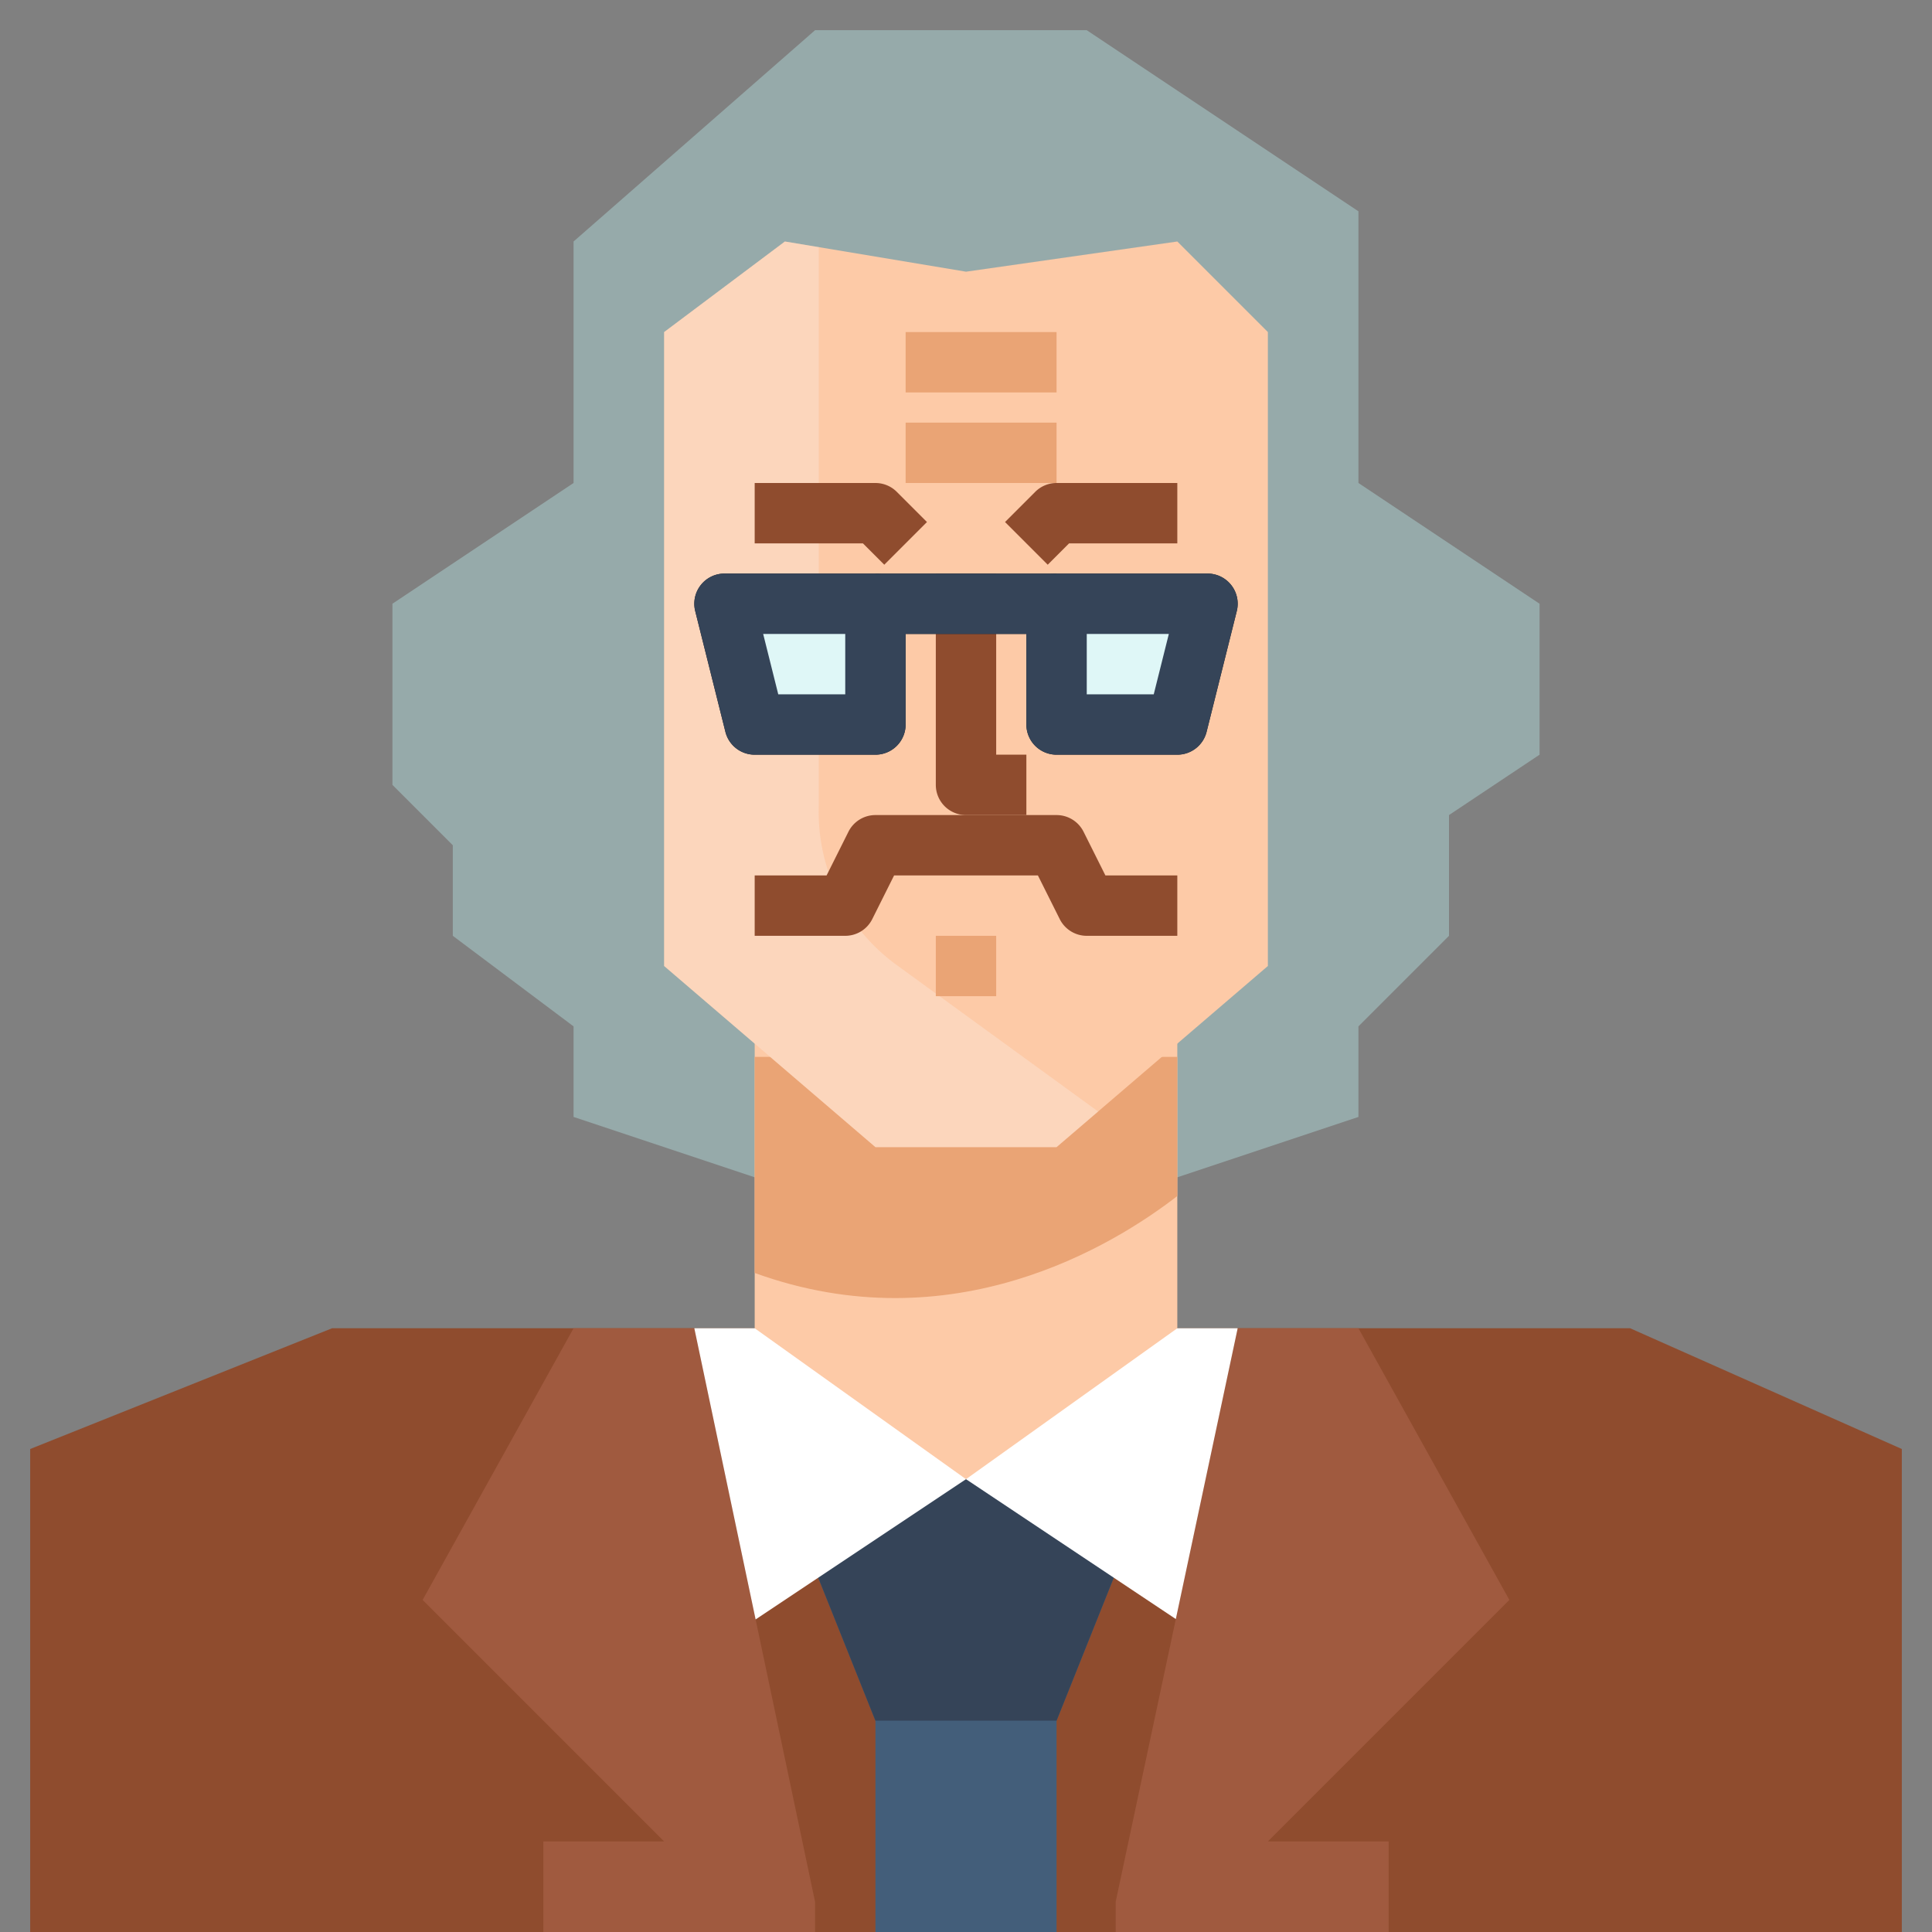 <svg id="Layer_1_copy" height="512" viewBox="0 0 512 512" width="512" xmlns="http://www.w3.org/2000/svg" data-name="Layer 1 copy"><rect x="0" y="0" width="512" height="512" fill="#808080" stroke="none"/><path d="m504 512v-128l-72-32h-344l-80 32v128" fill="#8f4c2e"/><path d="m216 512v-8l-32-152h-32l-40 72 64 64h-32v24z" fill="#a05a3f"/><path d="m295.667 512v-8l32.333-152h32l40 72-64 64h32v24z" fill="#a05a3f"/><path d="m232 512v-56l-16-40 40-24 40 24-16 40v56" fill="#435e7a"/><path d="m256 392-40 24 16 40h48l16-40z" fill="#354458"/><path d="m328 352-16.394 77.07-55.606-37.07-55.754 37.169-16.246-77.169z" fill="#fff"/><path d="m200 312-48-16v-24l-32-24v-24l-16-16v-48l48-32v-64l64-56h72l72 48v72l48 32v40l-24 16v32l-24 24v24l-48 16" fill="#96aaaa"/><path d="m200 264v88l56 40 56-40v-88z" fill="#fdcaa7"/><path d="m200 337.347c52.244 18.922 94.943-7.19 112-20.387v-36.875h-112z" fill="#eaa475"/><path d="m336 256-56 48h-48l-56-48v-168l32-24 48 8 56-8 24 24z" fill="#fdcaa7"/><g opacity=".3"><path d="m291.02 294.56-11.02 9.44h-48l-56-48v-168l32-24 8.99 1.5v147.82a50.135 50.135 0 0 0 20.6 42.39z" fill="#f9f2ed"/></g><path d="m272 216h-16a8 8 0 0 1 -8-8v-56h16v48h8z" fill="#8f4c2e"/><path d="m248 248h16v16h-16z" fill="#eaa475"/><path d="m234.343 149.657-5.656-5.657h-28.687v-16h32a8 8 0 0 1 5.657 2.343l8 8z" fill="#8f4c2e"/><path d="m277.657 149.657-11.313-11.313 8-8a8 8 0 0 1 5.656-2.344h32v16h-28.687z" fill="#8f4c2e"/><g fill="#231f20"><path d="m232 200h-32a8 8 0 0 1 -7.761-6.06l-8-32a8 8 0 0 1 7.761-9.94h40a8 8 0 0 1 8 8v32a8 8 0 0 1 -8 8zm-25.754-16h17.754v-16h-21.754z"/><path d="m312 200h-32a8 8 0 0 1 -8-8v-32a8 8 0 0 1 8-8h40a8 8 0 0 1 7.761 9.94l-8 32a8 8 0 0 1 -7.761 6.06zm-24-16h17.754l4-16h-21.754z"/><path d="m232 152h48v16h-48z"/></g><path d="m312 248h-24a8 8 0 0 1 -7.155-4.422l-5.789-11.578h-38.112l-5.789 11.578a8 8 0 0 1 -7.155 4.422h-24v-16h19.056l5.789-11.578a8 8 0 0 1 7.155-4.422h48a8 8 0 0 1 7.155 4.422l5.789 11.578h19.056z" fill="#8f4c2e"/><path d="m240 112h40v16h-40z" fill="#eaa475"/><path d="m240 88h40v16h-40z" fill="#eaa475"/><path d="m232 160h-40l8 32h32z" fill="#dff7f7"/><path d="m280 160h40l-8 32h-32z" fill="#dff7f7"/><path d="m326.306 155.077a8 8 0 0 0 -6.306-3.077h-128a8 8 0 0 0 -7.761 9.94l8 32a8 8 0 0 0 7.761 6.06h32a8 8 0 0 0 8-8v-24h32v24a8 8 0 0 0 8 8h32a8 8 0 0 0 7.761-6.06l8-32a8 8 0 0 0 -1.455-6.863zm-102.306 28.923h-17.754l-4-16h21.754zm81.754 0h-17.754v-16h21.754z" fill="#354458"/></svg>